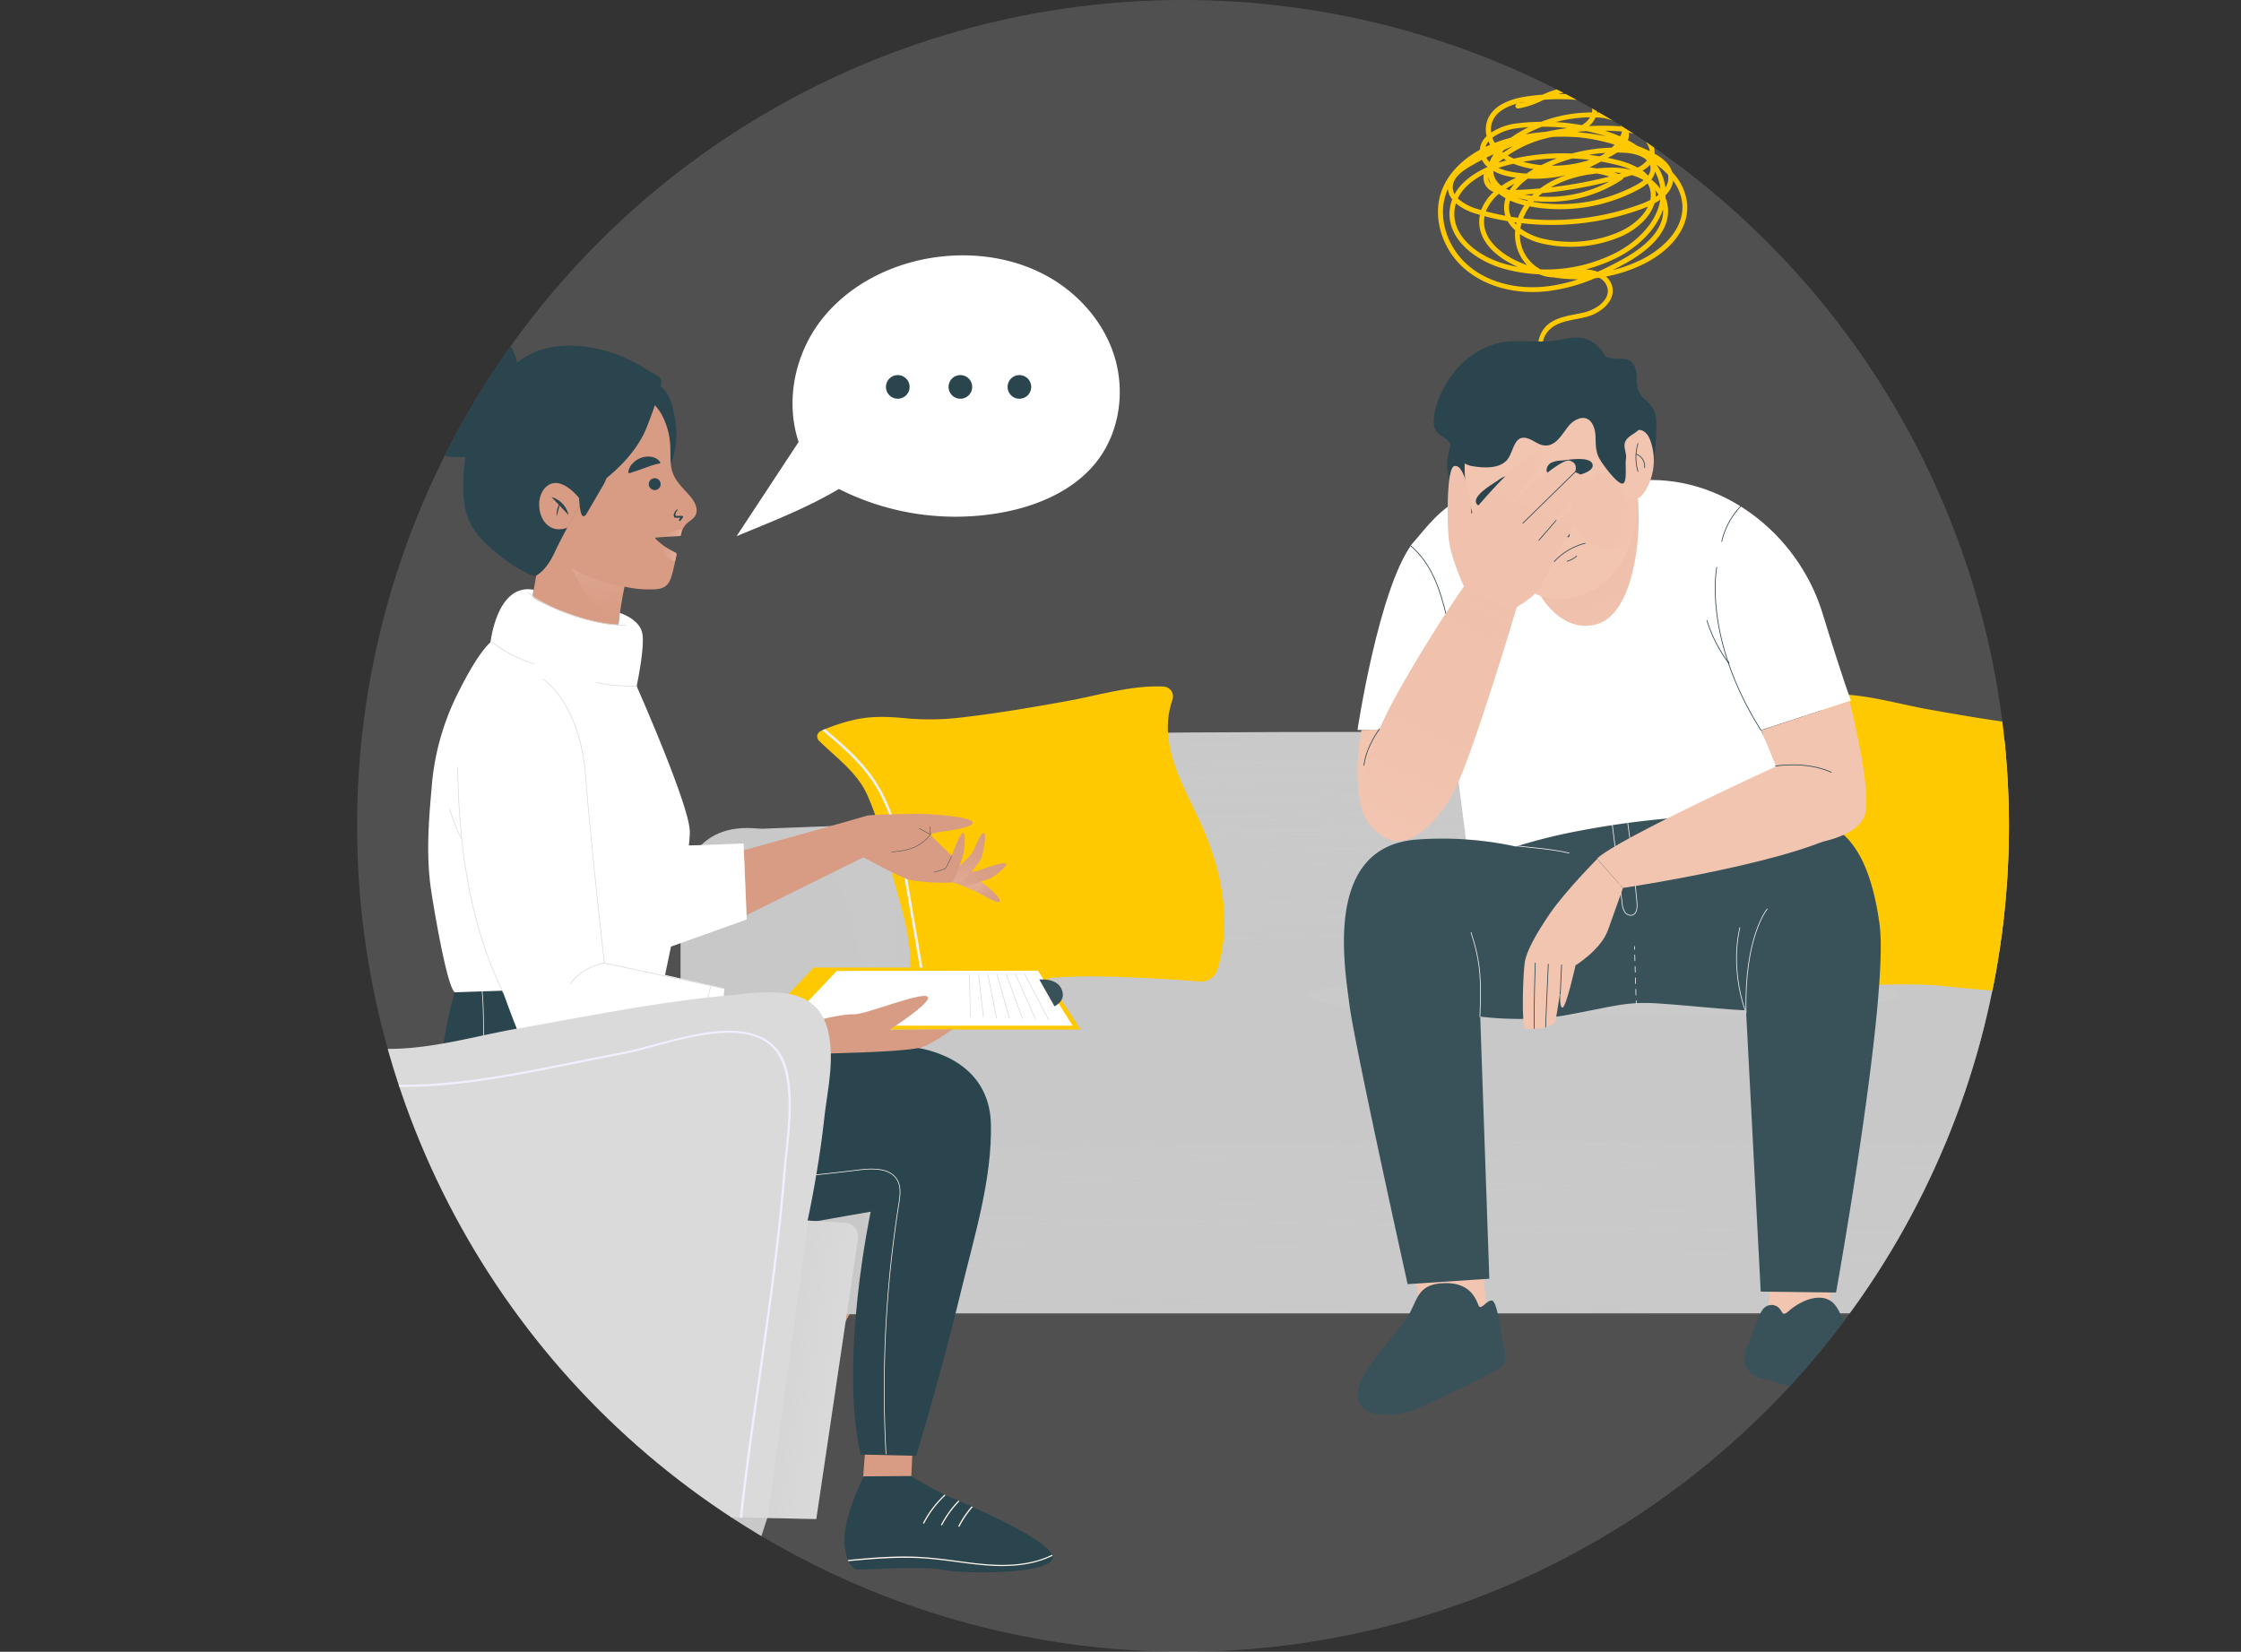 <svg id="Layer_1" data-name="Layer 1" xmlns="http://www.w3.org/2000/svg" xmlns:xlink="http://www.w3.org/1999/xlink" viewBox="0 0 831.06 612.58"><rect x="0" y="0" width="831.06" height="612.58" fill="#333333" stroke="none"/><defs><style>.cls-1,.cls-17,.cls-19,.cls-20,.cls-28,.cls-33,.cls-37{fill:none;}.cls-2{fill:#bfbfbf;opacity:0.21;}.cls-10,.cls-11,.cls-2,.cls-21,.cls-22,.cls-23,.cls-24,.cls-25,.cls-26,.cls-29,.cls-30,.cls-31,.cls-32,.cls-34,.cls-35,.cls-36,.cls-8,.cls-9{isolation:isolate;}.cls-3{clip-path:url(#clip-path);}.cls-4{fill:#fec901;}.cls-5{fill:#8f8f8f;}.cls-6{fill:#d89c84;}.cls-11,.cls-7{fill:#c8c8c8;}.cls-10,.cls-8{opacity:0.53;}.cls-8{fill:url(#linear-gradient);}.cls-9{opacity:0.65;fill:url(#linear-gradient-2);}.cls-10{fill:url(#linear-gradient-3);}.cls-11{opacity:0.34;}.cls-12{fill:#f0f0f0;}.cls-13{fill:url(#linear-gradient-4);}.cls-14{fill:#f2c5b1;}.cls-15{fill:#39525a;}.cls-16,.cls-34{fill:#fff;}.cls-17,.cls-33{stroke:#2a454e;}.cls-17,.cls-19,.cls-20,.cls-33,.cls-37{stroke-linecap:round;stroke-linejoin:round;}.cls-17,.cls-19,.cls-20{stroke-width:0.27px;}.cls-18{fill:#2a454e;}.cls-19,.cls-20{stroke:#f0f0f0;}.cls-20{stroke-dasharray:2.12 2.12;}.cls-21,.cls-22,.cls-23,.cls-24,.cls-25,.cls-29,.cls-35,.cls-36{opacity:0.46;}.cls-21{fill:url(#linear-gradient-5);}.cls-22{fill:url(#linear-gradient-6);}.cls-23{fill:url(#linear-gradient-7);}.cls-24{fill:url(#linear-gradient-8);}.cls-25{fill:url(#linear-gradient-9);}.cls-26{opacity:0.6;fill:url(#linear-gradient-10);}.cls-27{fill:#fff6ed;}.cls-28{stroke:#fff6ed;stroke-miterlimit:10;}.cls-28,.cls-37{stroke-width:0.25px;}.cls-29{fill:url(#linear-gradient-11);}.cls-30{opacity:0.37;fill:url(#linear-gradient-12);}.cls-31{opacity:0.23;fill:url(#linear-gradient-13);}.cls-32,.cls-34{opacity:0.35;}.cls-32{fill:url(#linear-gradient-14);}.cls-33{stroke-width:0.15px;}.cls-35{fill:url(#linear-gradient-15);}.cls-36{fill:url(#linear-gradient-16);}.cls-37{stroke:#dadada;}.cls-38{fill:#dadada;}.cls-39{fill:#efefff;}.cls-40{fill:url(#linear-gradient-17);}</style><clipPath id="clip-path" transform="translate(132.42 0)"><circle class="cls-1" cx="306.29" cy="306.29" r="306.29"/></clipPath><linearGradient id="linear-gradient" x1="138.64" y1="273.27" x2="208.22" y2="273.27" gradientTransform="matrix(1, 0, 0, -1, 132.42, 614)" gradientUnits="userSpaceOnUse"><stop offset="0" stop-color="#dadada" stop-opacity="0"/><stop offset="1" stop-color="#c8c8c8" stop-opacity="0.5"/></linearGradient><linearGradient id="linear-gradient-2" x1="418.19" y1="376.48" x2="420.15" y2="259.69" gradientTransform="matrix(1, 0, 0, -1, 0, 614)" xlink:href="#linear-gradient"/><linearGradient id="linear-gradient-3" x1="414.25" y1="220.94" x2="412.28" y2="102.72" gradientTransform="matrix(1, 0, 0, -1, 0, 614)" xlink:href="#linear-gradient"/><linearGradient id="linear-gradient-4" x1="461.66" y1="281.31" x2="462.32" y2="226.85" xlink:href="#linear-gradient"/><linearGradient id="linear-gradient-5" x1="467.72" y1="377.46" x2="453.58" y2="420.89" gradientTransform="matrix(1, 0, 0, -1, 0, 614)" gradientUnits="userSpaceOnUse"><stop offset="0" stop-color="#d89c84" stop-opacity="0"/><stop offset="1" stop-color="#f2c5b1"/></linearGradient><linearGradient id="linear-gradient-6" x1="4764.31" y1="415.85" x2="4771.47" y2="425.28" gradientTransform="translate(5198.36 614) rotate(180)" xlink:href="#linear-gradient-5"/><linearGradient id="linear-gradient-7" x1="188.74" y1="920.76" x2="195.9" y2="930.18" gradientTransform="matrix(0.98, -0.22, -0.22, -0.98, 457.18, 1132.84)" xlink:href="#linear-gradient-5"/><linearGradient id="linear-gradient-8" x1="479.99" y1="420.71" x2="431.06" y2="433.47" gradientTransform="matrix(1, 0, 0, -1, 0, 614)" gradientUnits="userSpaceOnUse"><stop offset="0" stop-color="#d89c84" stop-opacity="0"/><stop offset="1" stop-color="#f2c5b1" stop-opacity="0.5"/></linearGradient><linearGradient id="linear-gradient-9" x1="421.44" y1="392.8" x2="432.44" y2="428.06" xlink:href="#linear-gradient-8"/><linearGradient id="linear-gradient-10" x1="373.14" y1="308.65" x2="447.36" y2="468.46" gradientTransform="matrix(1, 0, 0, -1, 0, 614)" gradientUnits="userSpaceOnUse"><stop offset="0" stop-color="#d89c84" stop-opacity="0"/><stop offset="1" stop-color="#f2c5b1" stop-opacity="0.6"/></linearGradient><linearGradient id="linear-gradient-11" x1="88.25" y1="381.94" x2="88.41" y2="410.58" xlink:href="#linear-gradient-5"/><linearGradient id="linear-gradient-12" x1="237.85" y1="278.32" x2="229.72" y2="284.34" gradientTransform="matrix(1, 0, 0, -1, 0, 614)" gradientUnits="userSpaceOnUse"><stop offset="0.01" stop-color="#d89c84" stop-opacity="0"/><stop offset="1" stop-color="#f2c5b1"/></linearGradient><linearGradient id="linear-gradient-13" x1="242.15" y1="296.07" x2="223.15" y2="286.61" xlink:href="#linear-gradient-12"/><linearGradient id="linear-gradient-14" x1="233.42" y1="308.93" x2="222.79" y2="286.56" xlink:href="#linear-gradient-12"/><linearGradient id="linear-gradient-15" x1="110.4" y1="410.11" x2="118.44" y2="410.11" xlink:href="#linear-gradient-5"/><linearGradient id="linear-gradient-16" x1="110.54" y1="416.08" x2="120.61" y2="416.08" xlink:href="#linear-gradient-5"/><linearGradient id="linear-gradient-17" x1="191.96" y1="102.41" x2="147.61" y2="108.29" gradientTransform="matrix(1, 0, 0, -1, 0, 614)" xlink:href="#linear-gradient"/></defs><g id="Layer_1-2" data-name="Layer 1"><circle class="cls-2" cx="438.71" cy="306.29" r="306.29"/><g class="cls-3"><path class="cls-4" d="M448.45,138.82a10.72,10.72,0,0,1-8.23-3.71,10.85,10.85,0,0,1,.71-14.13c2.9-2.88,6.95-3.67,10.86-4.43,1.2-.24,2.39-.47,3.54-.76,4.09-1,9.4-4.52,8.37-9a5.87,5.87,0,0,0-3.12-3.79l-1.51.2A64.88,64.88,0,0,1,441.26,108c-11.47,1.28-22.38-1.59-30-7.87C402.58,93,398.73,81.09,402,71.34c2.16-6.35,7.2-11.83,14.36-15.79a7.38,7.38,0,0,1,1.52-3.95,10,10,0,0,1,1-1.14,10.29,10.29,0,0,1,.17-5.53c2-6.12,9.16-8.38,14.83-9.19,1.91-.28,3.85-.49,5.76-.63a35.42,35.42,0,0,1,6.58-2.31,13.33,13.33,0,0,1,11,2.64l.34.31c7.16,1,11.57,3.69,13.12,7.86a8.87,8.87,0,0,1,.55,3.61,15.64,15.64,0,0,1,5.46,1.93c2.54,1.55,4.69,4.62,4.47,7.83,3.61,2,5.77,4.27,6.56,6.87a19.6,19.6,0,0,1,5.54,12C493.93,86,485.26,94,476.92,98a54.3,54.3,0,0,1-13.78,4.57,7,7,0,0,1,2.34,3.77c1.18,5.18-4,9.76-9.71,11.21-1.18.3-2.41.54-3.64.78-3.81.74-7.41,1.45-9.92,3.94a8.65,8.65,0,0,0,11,13.29.92.92,0,0,1,1.23,1.37.76.76,0,0,1-.23.15A10.26,10.26,0,0,1,448.45,138.82ZM404.51,70.09a16.67,16.67,0,0,0-.72,1.84c-3.07,9,.49,20.08,8.66,26.84,7.21,6,17.63,8.68,28.59,7.45a57.45,57.45,0,0,0,11.79-2.64,55.6,55.6,0,0,1-9.29-.73,14.77,14.77,0,0,1-2.19-.22,12,12,0,0,1-2.61-.78l-.48-.13A57.58,57.58,0,0,1,425,99.59c-10.19-2.89-20.75-10.86-19.83-21.52a15,15,0,0,1,.95-4.13A7.16,7.16,0,0,1,404.51,70.09ZM455.65,99.9a14.79,14.79,0,0,1,4.4.89c3.1-1.36,6.32-3,9.72-4.89,6.94-3.88,15-10.18,14.55-18.29-2.53,7.62-9.5,14.1-16.84,17.84A58.2,58.2,0,0,1,455.65,99.9Zm29.57-26.56a14.19,14.19,0,0,1,.88,3.52c1,9.38-7.85,16.4-15.43,20.65-1.72.95-3.38,1.83-5,2.65a52.57,52.57,0,0,0,10.44-3.79c7.8-3.81,15.93-11.18,15.37-20.44a16.62,16.62,0,0,0-3.42-8.88,9.18,9.18,0,0,1-2.78,5.29C485.27,72.68,485.24,73,485.22,73.34ZM438.93,99.91a57.16,57.16,0,0,0,27.72-6.1c7.92-4,15.42-11.38,16.64-19.77a22.54,22.54,0,0,1-2.17,1.37c-1.54,5.17-6.62,9.76-12.22,12.21a47.34,47.34,0,0,1-29.19,2.76,25.17,25.17,0,0,1-8.49-3.57v.36A14.49,14.49,0,0,0,438.93,99.91ZM407.49,75.44a12.62,12.62,0,0,0-.53,2.79c-.85,9.62,9,16.9,18.5,19.59a51.21,51.21,0,0,0,5,1.17l-.62-.28c-4.07-1.84-13.54-7.11-13.7-16.23a11.9,11.9,0,0,1,.27-2.79L415,79.28A21.25,21.25,0,0,1,407.49,75.44Zm10.63,4.74a11.55,11.55,0,0,0-.2,2.27c.16,8.3,9.66,13.26,12.66,14.55q1.62.73,3.3,1.35a16.53,16.53,0,0,1-4.47-11.22,12.38,12.38,0,0,1,.08-1.72A13.23,13.23,0,0,1,426.67,82,84.47,84.47,0,0,1,418.12,80.18Zm13.29,4.52a22.7,22.7,0,0,0,8.71,3.89,45.55,45.55,0,0,0,28.05-2.65c4.51-2,8.67-5.42,10.54-9.34-.51.22-1,.41-1.38.56a97.24,97.24,0,0,1-45.49,5.61A16.25,16.25,0,0,0,431.41,84.7Zm-2.29-2.28c.22.28.45.55.69.82a2.86,2.86,0,0,1,.17-.7Zm3.3-1.42a95.53,95.53,0,0,0,44.25-5.54,28,28,0,0,0,2.91-1.3,8.72,8.72,0,0,0-1-6.16,18.65,18.65,0,0,1-3.37,2.28,61.68,61.68,0,0,1-40.36,6.27A20.89,20.89,0,0,0,432.42,81Zm-4.52-.61c.87.14,1.74.27,2.62.38a22.44,22.44,0,0,1,2.34-4.64,29.75,29.75,0,0,1-5.28-1.76,9,9,0,0,0-.34,3.65,8.49,8.49,0,0,0,.67,2.36Zm-9.28-2q3.57.94,7.19,1.61a12,12,0,0,1-.37-1.78,10.71,10.71,0,0,1,.49-4.7,17.61,17.61,0,0,1-2.46-1.65,16.3,16.3,0,0,0-4.85,6.54Zm-10.42-4.8a18.5,18.5,0,0,0,7.27,3.91l1.38.4a17.59,17.59,0,0,1,4.64-6.71,5.72,5.72,0,0,1-3.72-4.43,5.06,5.06,0,0,1,.11-2.19c-3.83,2-7.71,4.91-9.67,9Zm27.91,1.28a59.82,59.82,0,0,0,38.21-6.24,17.65,17.65,0,0,0,2.77-1.82,17.22,17.22,0,0,0-2.59-1.26c-.58-.22-1.17-.42-1.78-.6l-.9.29-2.22.66a.88.88,0,0,1-.4.67,49.82,49.82,0,0,1-32.8,8Zm-5.63-1.37a30.15,30.15,0,0,0,3.31.92H434l.18-.23c-1.23-.19-2.47-.44-3.68-.73Zm7.57-.65a48.1,48.1,0,0,0,26.39-5.55,163.82,163.82,0,0,1-25,4.34c-.46.41-.93.81-1.39,1.23Zm43.37-2.35a10,10,0,0,1,.16,2.5c.35-.24.71-.5,1.06-.76a13,13,0,0,0-1.22-1.72Zm-48.58,1.64c.94.18,1.88.33,2.83.46q.33-.36.69-.69c-1.16.09-2.34.18-3.51.25ZM417.16,59.29q-2.34,1.2-4.56,2.52c-4.2,2.49-6.2,4.87-6.28,7.48A5.21,5.21,0,0,0,407,72c2.69-4.89,7.76-8.08,12.21-10.06h0A8.27,8.27,0,0,1,417.16,59.29Zm10,11.21h.25a17.31,17.31,0,0,1,1.84-2.35A28.51,28.51,0,0,0,426.08,70l1.1.5Zm7-4.25a22.16,22.16,0,0,0-4.49,4.21c3-.11,6-.31,9.05-.58l.34-.25a34.12,34.12,0,0,1,9.52-4.76,51.51,51.51,0,0,1-14.37,1.38Zm45.75.3a17.72,17.72,0,0,1,3.42,3.5,5.07,5.07,0,0,0-.1-.77,17,17,0,0,0-1.91-5.64A7,7,0,0,1,480,66.55Zm2-5.4A19,19,0,0,1,485.1,69a3.65,3.65,0,0,0,.08.55,6.18,6.18,0,0,0,1.06-4.13c0-.22-.06-.44-.11-.66A32.52,32.52,0,0,0,482,61.15Zm-22.19,3.19-1.43.19a43,43,0,0,0-15.62,4.94,162.35,162.35,0,0,0,21.74-4,38.79,38.79,0,0,0-4.64-1.13Zm-38.34-.94a6.82,6.82,0,0,0,.34,2,7.5,7.5,0,0,0,2.67,3.51,32,32,0,0,1,5.47-3c-.85-.12-1.7-.26-2.54-.42A20.91,20.91,0,0,1,421.38,63.4Zm-1.8,2.39a2.81,2.81,0,0,0,0,.71,3.42,3.42,0,0,0,.9,1.82A9.55,9.55,0,0,1,419.58,65.79Zm57.13-2.51a14.34,14.34,0,0,1,2.06,1.84,4.46,4.46,0,0,0,.9-2.77,3.86,3.86,0,0,0-.21-1.22,10.79,10.79,0,0,1-2.79,2.15ZM466.18,64c.54.16,1.06.34,1.6.52l1.12-.32A23.66,23.66,0,0,0,466.18,64Zm-42.92-1.72a21.12,21.12,0,0,0,4.4,1.35,46.82,46.82,0,0,0,6,.74c.91-.63,1.74-1.14,2.41-1.52l.24-.14c-.87-.14-1.73-.3-2.59-.5a31.39,31.39,0,0,1-4.9-1.48c-.69.15-1.38.32-2.07.49s-2.07.57-3.49,1.07ZM453,63.58l-.51.17.7-.16Zm12.15-1.43a29.27,29.27,0,0,1,7.39.85A31.17,31.17,0,0,0,467,61.12c-1.89-.47-3.8-.88-5.72-1.21A48.14,48.14,0,0,1,457,62.05q1.42.16,2.85.42a47.49,47.49,0,0,1,5.33-.31Zm-1.33-3.62c1.21.25,2.4.52,3.6.82a30.59,30.59,0,0,1,7.43,2.79,9.47,9.47,0,0,0,3.46-2.62l-.42-.43c-1.94-1.58-5.1-2.25-7.26-2.39-1.12-.08-2.25-.12-3.38-.13-.59.4-1.2.78-1.82,1.12s-1.07.59-1.61.85ZM443,61.45a44.06,44.06,0,0,0,14.09-2.15c-2.13-.26-4.28-.44-6.42-.54a60.64,60.64,0,0,0-7.67,2.7ZM432.42,60c.55.16,1.12.3,1.71.43a41.67,41.67,0,0,0,5,.81,59.74,59.74,0,0,1,5.8-2.52A83.28,83.28,0,0,0,432.42,60Zm-7.3-1.17a24.22,24.22,0,0,0-1.89,1.53c1.18-.39,2.2-.68,3-.88a11.79,11.79,0,0,1-1.12-.65Zm-6.32-.37A6.13,6.13,0,0,0,420,60.1a12.38,12.38,0,0,1,1.51-2.91c-.9.41-1.81.81-2.69,1.27Zm7.92-.79A21,21,0,0,0,429,58.82a83.52,83.52,0,0,1,21.51-1.89,62.38,62.38,0,0,1,14.76-2.17c.37-.36.73-.73,1.07-1.12A69.21,69.21,0,0,0,453.76,51a76.08,76.08,0,0,0-10.46-.21A43,43,0,0,0,426.72,57.67Zm30.09-.25c1.31.15,2.61.33,3.92.55l1-.46c.39-.26.79-.53,1.17-.81-2,.14-4.06.38-6.1.72Zm-33.31.22-.2.28.27-.22Zm-5.23-1h0l3-1.39h0c-1,.43-2,.9-3,1.39Zm6.41-.41.41.33c1.15-.82,2.34-1.59,3.58-2.31-1,.37-2,.76-3,1.16a8.09,8.09,0,0,0-1,.82ZM474.58,54q2.43.95,4.81,2.06a7.49,7.49,0,0,0-3.6-5.32,12.86,12.86,0,0,0-4.12-1.56v.61a6.17,6.17,0,0,1-.4,2.21A26.65,26.65,0,0,1,474.58,54Zm-5.16.82h.31l-.24-.09Zm-49.84-2.36-.19.24a5.83,5.83,0,0,0-.93,1.78c.56-.27,1.14-.54,1.71-.79A11.56,11.56,0,0,1,419.58,52.46ZM421,51.05A10.41,10.41,0,0,0,421.9,53c1.53-.6,3.15-1.15,4.82-1.63l1.16-.34a51.51,51.51,0,0,1,6.57-3.88c-1.42.1-2.85.24-4.25.41A19.62,19.62,0,0,0,421,51.05Zm32.89-1.9a75.09,75.09,0,0,1,9.43,1.45c-.82-.28-1.54-.5-2.1-.66q-2.62-.75-5.31-1.31c-.86,0-1.72.11-2.59.19l-.56.2Zm8.83-.68a51.2,51.2,0,0,1,5.69,2.11,11.56,11.56,0,0,0,.7-1.8c-.7-.07-1.39-.12-2-.15-1.49-.09-2.93-.14-4.39-.16ZM439.41,47a49.26,49.26,0,0,0-6.07,2.83,69.89,69.89,0,0,1,7.52-.94q3.93-.86,7.92-1.38A81.6,81.6,0,0,0,439.41,47ZM430,38.47c-4,1.13-7.89,3.21-9.14,7.07a8.08,8.08,0,0,0-.29,3.62A22.34,22.34,0,0,1,430,45.77a76.65,76.65,0,0,1,9.09-.6,52.6,52.6,0,0,1,18.86-3.46,3.93,3.93,0,0,0,.06-.48,4.94,4.94,0,0,0-1.25-3.71A80.76,80.76,0,0,0,440.14,37l-.57.25a32.55,32.55,0,0,1-9,3,.92.92,0,0,1-1-.8.91.91,0,0,1,.43-.9Zm31.59,8.16c1.87,0,3.75,0,5.62.16l1.59.12c-1.84-2.18-5.69-3.19-8.54-3.33h-1a9.09,9.09,0,0,1-2.41,3.21C458.42,46.66,460,46.63,461.58,46.63Zm-17-1.37a81.3,81.3,0,0,1,9.58,1.15,8.79,8.79,0,0,0,3.07-2.9A50.91,50.91,0,0,0,444.58,45.26Zm15.2-3.55h.58a15.53,15.53,0,0,1,8.82,3,3.53,3.53,0,0,0-.15-.46c-1.17-3.15-4.47-5.28-9.83-6.37a6.8,6.8,0,0,1,.63,3.47l-.06.36Zm-26.72-4c-.82.14-1.66.32-2.5.54a18.8,18.8,0,0,0,2.48-.51Zm12.69-2.85c2.59,0,5.18.12,7.75.36a11.86,11.86,0,0,0-6.84-.65c-.39.08-.79.18-1.18.29Z" transform="translate(132.42 0)"/><path class="cls-5" d="M642.58,483.11,659.42,504a5.56,5.56,0,0,0,7.83.82,5.74,5.74,0,0,0,1.32-1.54l12.36-21.51Z" transform="translate(132.42 0)"/><path class="cls-6" d="M147.5,483.11,164.38,504a5.56,5.56,0,0,0,9.14-.72l12.36-21.51Z" transform="translate(132.42 0)"/><polygon class="cls-7" points="271.06 307.76 337 305.3 340.64 361.88 317.81 376.16 271.06 307.76"/><polygon class="cls-8" points="271.06 307.76 337 305.3 340.64 361.88 317.81 376.16 271.06 307.76"/><path class="cls-7" d="M209,363.53s-13.12-84.64,2-89.23,393.66-3.28,412.7,1.31,8.53,89.23,8.53,89.23S208.36,362.87,209,363.53Z" transform="translate(132.42 0)"/><path class="cls-9" d="M209,363.53s-13.12-84.64,2-89.23,393.66-3.28,412.7,1.31,8.53,89.23,8.53,89.23S208.36,362.87,209,363.53Z" transform="translate(132.42 0)"/><path class="cls-7" d="M188.21,422.74H633.47a5.13,5.13,0,0,1,5.13,5.13h0V487H187.85V423.1a.36.36,0,0,1,.35-.36Z" transform="translate(132.42 0)"/><path class="cls-10" d="M187.85,423.07H633.47a5.13,5.13,0,0,1,5.11,5.13v59.17H187.85v-64.3Z" transform="translate(132.42 0)"/><path class="cls-7" d="M639.58,414.33a9.19,9.19,0,0,1-9.22,8.61l-442.18,1.41a8,8,0,0,1-8-7.81c-.11-12.12-.28-34.36.08-37.93.51-4.91,28-16.73,28-16.73-.74-.73,423.85,2.95,423.85,2.95s6.57,6.05,8.17,13.78a13.72,13.72,0,0,1,.34,2.47C640.91,387,640.11,403.92,639.58,414.33Z" transform="translate(132.42 0)"/><path class="cls-11" d="M639.58,414.33a9.19,9.19,0,0,1-9.22,8.61l-442.18,1.41a8,8,0,0,1-8-7.81c-.11-12.12-.28-34.36.08-37.93h460a13.72,13.72,0,0,1,.34,2.47C640.91,387,640.11,403.92,639.58,414.33Z" transform="translate(132.42 0)"/><path class="cls-7" d="M632.07,362.86s-.85-47.23,32.11-54.61,34.46,22.64,34.46,22.64v139.5a17,17,0,0,1-17,17h-51.9Z" transform="translate(132.42 0)"/><path class="cls-7" d="M186.52,362.86s.84-47.23-32.13-54.61-34.45,22.64-34.45,22.64v139.5a17,17,0,0,0,17,17h51.92Z" transform="translate(132.42 0)"/><path class="cls-4" d="M319,359.72a6.21,6.21,0,0,1-6.38,4.28c-11.25-.86-41.05-2.87-55.26-1.29-12.92,1.45-35.08,3.05-46.12,3.82H211a4.14,4.14,0,0,1-1-.06,5.65,5.65,0,0,1-4.89-5.94c.8-12.77-3.86-25.47-7-37.79-2.43-9.39-4.88-18.83-8.83-27.74-3.82-8.61-11.43-13.83-18-20.31a2.2,2.2,0,0,1,0-3.11,2,2,0,0,1,.67-.47,4,4,0,0,1,.6-.25c.33-.16.66-.29,1-.45a66.17,66.17,0,0,1,11.45-3.6c6.34-1.37,12.92-1,19.29-.35a100.21,100.21,0,0,0,21.13-.54c12.66-1.48,25.21-3.64,37.74-5.9,11.6-2.08,24.09-6,35.94-5.39a3.64,3.64,0,0,1,3.47,3.78,3.87,3.87,0,0,1-.17,1c-6,17.46,5,33,11.62,48.55C320.81,323.94,324.51,342.6,319,359.72Z" transform="translate(132.42 0)"/><path class="cls-12" d="M211,366.52a4.14,4.14,0,0,1-1-.06l-6.58-38.41c-2.14-12.45-4.57-26.56-12-37.85-5-7.6-12-13.61-18.92-19.35.32-.16.66-.29,1-.45,6.85,5.71,13.76,11.68,18.73,19.28,7.55,11.46,10,25.67,12.15,38.21Z" transform="translate(132.42 0)"/><path class="cls-4" d="M526.3,362.67a6.22,6.22,0,0,0,6.38,4.28c11.25-.87,41-2.88,55.25-1.29,12.92,1.44,35.09,3,46.14,3.81h.19a4.2,4.2,0,0,0,1-.06,5.65,5.65,0,0,0,4.88-5.93c-.79-12.78,3.87-25.48,7-37.8,2.43-9.38,4.89-18.83,8.84-27.73,3.81-8.62,11.43-13.84,18-20.32a2.21,2.21,0,0,0,0-3.11,2,2,0,0,0-.66-.47,5.09,5.09,0,0,0-.6-.25c-.33-.16-.66-.29-1-.45a66.61,66.61,0,0,0-11.44-3.6c-6.34-1.37-12.92-1-19.3-.35a100.1,100.1,0,0,1-21.12-.54c-12.66-1.48-25.21-3.64-37.74-5.89-11.6-2.09-24.09-6-35.94-5.4a3.64,3.64,0,0,0-3.48,3.78,3.88,3.88,0,0,0,.18,1c6,17.46-5,33-11.62,48.55C524.46,326.9,520.76,345.55,526.3,362.67Z" transform="translate(132.42 0)"/><path class="cls-12" d="M634.26,369.47a4.2,4.2,0,0,0,1-.06L641.83,331c2.14-12.45,4.57-26.56,12-37.85,5-7.6,12-13.61,18.93-19.35l-1-.45C664.91,279.06,658,285,653,292.63c-7.55,11.47-10,25.67-12.14,38.22Z" transform="translate(132.42 0)"/><ellipse class="cls-13" cx="594.53" cy="369.27" rx="109.9" ry="7.87"/><polygon class="cls-14" points="549.7 470.38 551.6 486.04 526.98 488.81 524.96 473.41 549.7 470.38"/><path class="cls-15" d="M389.26,488.81c3.9-5.8,3.48-11.91,12.12-12.83,11.94-1.28,13.76,6.65,14.59,8.33s3-2.19,4.88-2,3.2,10.77,3.87,14.31,2,7.74.17,9.76S399.1,520,392.08,522.85c-6.12,2.49-22.9,4.34-20.87-7.4C372.58,507.72,385.38,494.57,389.26,488.81Z" transform="translate(132.42 0)"/><polygon class="cls-14" points="656.87 473.71 655.36 488.85 678.08 488.35 678.84 474.21 656.87 473.71"/><path class="cls-15" d="M537.18,482.31c3-1.19,6.54-1.63,9.22.12,2.34,1.54,3.42,4.36,4.63,6.9A40.85,40.85,0,0,0,560,501.54c2.6,2.45,5.54,4.57,7.87,7.3s4,6.3,3.4,9.84c-.71,4.37-4.84,7.63-9.21,8.38s-8.85-.6-12.79-2.62-7.51-4.7-11.36-6.91a52.87,52.87,0,0,0-13.62-5.47c-3.48-.86-7.55-1.74-9.12-5-1.33-2.72-.25-6,.85-8.78q1.83-4.77,3.68-9.53c.63-1.62,1.34-3.36,2.84-4.26a4.07,4.07,0,0,1,4,0c2.29,1.33,1.55,4.17,4.26,1.83A22.7,22.7,0,0,1,537.18,482.31Z" transform="translate(132.42 0)"/><path class="cls-16" d="M554,259.87s-2.52-6.31-10.59-32.57c-9.06-29.44-37.69-52.14-69.35-49-64.13-6.47-72,11.37-82.89,23.48C378.78,218.7,371,270.71,371,270.71l34.9-.21C409.11,294,412.43,321,412.43,321s6.41-.34,46.12-11.11,77.77-6.39,77.77-6.39-7.9-15.42-15.74-32.73Z" transform="translate(132.42 0)"/><path class="cls-17" d="M504.24,210.39s-5.4,25.89,16.36,60.41" transform="translate(132.42 0)"/><path class="cls-17" d="M506.08,200.81a28.1,28.1,0,0,1,7.18-13.22" transform="translate(132.42 0)"/><path class="cls-17" d="M500.58,230.12a53.61,53.61,0,0,0,8.22,16l-.21-.69" transform="translate(132.42 0)"/><path class="cls-17" d="M390.9,202.53c7.61,6.78,10.59,15.43,13.38,27" transform="translate(132.42 0)"/><path class="cls-18" d="M468.74,179.74a1.79,1.79,0,0,0,1.1.88,1.24,1.24,0,0,0,1.23-.87,3.42,3.42,0,0,0,.09-1.62q-.59-6.12-1.19-12.25c-.09-.9-.3-2-1.15-2.3s-1.9.53-2.41,1.41C463.62,169.81,465.85,175.57,468.74,179.74Z" transform="translate(132.42 0)"/><path class="cls-14" d="M372.47,270.73s-5.55,27.51,5,37.11,22-1.35,29.4-14.56l3.41-23.82Z" transform="translate(132.42 0)"/><path class="cls-15" d="M564.58,342.59c-3.7-26.59-13.12-37.7-26.93-38.71h-.88l-.47-.31s-33.65-4.72-82.14,4.37a209.59,209.59,0,0,0-24.42,6,129,129,0,0,0-37.09-2.56C358.8,314.23,366,357.08,368,372.56s21.59,103.67,21.59,103.67l30.3-2L416.51,377s16.5,2.35,32.65-.67,20.2-4.38,28.62-4.38c7.06,0,27.87,2.37,37.15,2.73l.21,1L520.53,479l27.94.34S568.29,369.19,564.58,342.59Z" transform="translate(132.42 0)"/><path class="cls-19" d="M465.42,305.31q1.86,14.74,3.71,29.5a7.81,7.81,0,0,0,.89,3.24,2.71,2.71,0,0,0,2.86,1.35c1.73-.5,1.92-2.84,1.76-4.63q-1.35-15-3.48-30" transform="translate(132.42 0)"/><path class="cls-19" d="M474.36,372.22v-1.08" transform="translate(132.42 0)"/><path class="cls-20" d="M474.26,369q-.24-8-.47-15.89" transform="translate(132.42 0)"/><path class="cls-19" d="M473.76,352.08V351" transform="translate(132.42 0)"/><path class="cls-19" d="M522.93,337.12s-8.59,10.27-7.83,38.46" transform="translate(132.42 0)"/><path class="cls-19" d="M512.79,344c-2.25,9.83-1.31,21.07,1.94,30.62" transform="translate(132.42 0)"/><path class="cls-19" d="M429.58,313.66c6.9.83,13.31,1.16,19.93,2.72" transform="translate(132.42 0)"/><path class="cls-19" d="M413.11,345.8c3.69,11.39,3.79,17.83,3.29,31.21" transform="translate(132.42 0)"/><path class="cls-14" d="M520.74,270.81,538,313.06s18.68-1.77,21.22-11.11S553.48,260,553.48,260Z" transform="translate(132.42 0)"/><path class="cls-14" d="M529.24,282.84s-62.1,28.28-69.42,35.6l9.59,10.86s67.92-10.1,84.33-22.47Z" transform="translate(132.42 0)"/><path class="cls-14" d="M459.86,318.57s-11.86,12-17.42,20.11-8.71,14.14-9.38,18-1.39,24.4.25,24.83c1.48.37,10.48.25,11.15-3.12s1.85-11.61,1.85-11.61-.67,6.73.68,6.9S451.86,358,451.86,358s9.35-5.73,12-13,5.56-15.66,5.56-15.66Z" transform="translate(132.42 0)"/><path class="cls-17" d="M436.92,357.15s-.63,19.15-.34,24.28" transform="translate(132.42 0)"/><path class="cls-17" d="M440.76,380.93s.71-18.18,1-23.36" transform="translate(132.42 0)"/><line class="cls-17" x1="578.61" y1="368.6" x2="579.11" y2="357.83"/><path class="cls-17" d="M526,284.11s11.11-2,20.7,2.27" transform="translate(132.42 0)"/><path class="cls-14" d="M438.32,220.06s8.08,15.15,21.36,11.45,16.67-30.63,15.33-46.45Z" transform="translate(132.42 0)"/><path class="cls-21" d="M438.32,220.06s8.08,15.15,21.36,11.45,16.67-30.63,15.33-46.45Z" transform="translate(132.42 0)"/><path class="cls-18" d="M405.15,177.57c.68,1.86,1.71,3.59,2.26,5.5.51,1.75.59,3.61,1.18,5.33,1.44,4.18,5.51,6.78,9.3,9,1.15.69,2.49,1.41,3.78,1,1.61-.48,2.27-2.35,2.62-4a47.64,47.64,0,0,0,0-19.61,24.11,24.11,0,0,0-3.11-8.19,12.36,12.36,0,0,0-6.77-5.33c-3.22-.92-7.47-.13-8.65,3.31C404.27,168.92,403.58,173.24,405.15,177.57Z" transform="translate(132.42 0)"/><path class="cls-18" d="M466.66,133.05c1.88,0,3.93-.24,5.49.81s2.23,3.35,2.36,5.38,0,4.15.88,6c1.12,2.37,3.65,3.76,5.06,6,1.56,2.48,1.47,5.61,1.34,8.54-.28,6.35-.59,12.82-2.77,18.8-1.06,2.89-3.07,6-6.14,6.17-2.89.17-5.2-2.33-6.73-4.78a47.48,47.48,0,0,1-6.31-19,137.65,137.65,0,0,1-.69-20.1c0-2.13-.29-6.4,1.46-8C462.16,131.48,464.83,133.07,466.66,133.05Z" transform="translate(132.42 0)"/><path class="cls-14" d="M472.35,200.72h0c-.44,1.35-.93,2.65-1.49,3.94a29.12,29.12,0,0,1-15.54,15.56,23.38,23.38,0,0,1-16.47.77,26,26,0,0,1-5.82-2.86c-7-4.59-12.2-12.38-15.88-19.66-.39-.79-.79-1.6-1.15-2.41-4.19-9.18-6.4-19.54-4.68-29.55a22.91,22.91,0,0,1,3.28-8.74c4.27-6.49,11.94-9.81,19.32-11.31,12-2.46,24.68-.64,32.08,10a50.13,50.13,0,0,1,8.38,23.06h0A51.41,51.41,0,0,1,472.35,200.72Z" transform="translate(132.42 0)"/><path class="cls-18" d="M423,178.23a9.44,9.44,0,0,1,3.21-1.73,3.16,3.16,0,0,1,3.31,1,3,3,0,0,1,.1,3,7.27,7.27,0,0,1-2,2.34c-1.73,1.41-10.63,7-12.46,4S421.39,179.37,423,178.23Z" transform="translate(132.42 0)"/><path class="cls-18" d="M446.58,170.8a9.31,9.31,0,0,0-3.57.74,3.18,3.18,0,0,0-1.89,2.91A3,3,0,0,0,443,176.8a7,7,0,0,0,3.07.49c2.24,0,12.68-1.42,12.13-4.91S448.52,170.66,446.58,170.8Z" transform="translate(132.42 0)"/><path class="cls-18" d="M424.23,189.85a2.37,2.37,0,1,0,2-2.68h0A2.36,2.36,0,0,0,424.23,189.85Z" transform="translate(132.42 0)"/><path class="cls-22" d="M431.28,191l-2.58,3.6S431.89,197.35,431.28,191Z" transform="translate(132.42 0)"/><path class="cls-18" d="M449.58,182.84a2.37,2.37,0,1,1-2.55-2.18h0A2.38,2.38,0,0,1,449.58,182.84Z" transform="translate(132.42 0)"/><path class="cls-23" d="M443,185.53l3.3,2.95S443.74,191.83,443,185.53Z" transform="translate(132.42 0)"/><path class="cls-18" d="M433.58,182.06a50.41,50.41,0,0,0,.59,6.6,29.79,29.79,0,0,0,1.7,6.35,16.21,16.21,0,0,0,1.47,2.91,9.54,9.54,0,0,0,2.06,2.46,5.73,5.73,0,0,0,2.78,1.39,4,4,0,0,0,3-.78.12.12,0,0,1,.17,0h0a.13.13,0,0,1,0,.18,4.21,4.21,0,0,1-3.21,1.1,5.84,5.84,0,0,1-3.16-1.41,9.85,9.85,0,0,1-2.22-2.59,17.15,17.15,0,0,1-1.5-3,33.89,33.89,0,0,1-1.93-13.2.12.12,0,0,1,.12-.13h0A.14.14,0,0,1,433.58,182.06Z" transform="translate(132.42 0)"/><path class="cls-18" d="M447.23,198.26l1.78.51c.38-.28.22-1.12,0-1.7a.12.12,0,1,1,.21-.11,3.11,3.11,0,0,1,.41,1,1.18,1.18,0,0,1-.3,1.21h0a.23.23,0,0,1-.25.08l-1.43-.41.21.58a.27.27,0,0,1-.19.33.28.28,0,0,1-.26-.07v-.08l-.38-1.07a.29.29,0,0,1,.06-.27Z" transform="translate(132.42 0)"/><path class="cls-17" d="M444.08,208.17l-.13.09a23.56,23.56,0,0,1,11.47-6.78" transform="translate(132.42 0)"/><path class="cls-17" d="M448.76,208.13a8.55,8.55,0,0,0,3.52-1.92" transform="translate(132.42 0)"/><path class="cls-24" d="M472.35,200.72h0a14,14,0,1,1,2-21.24h0A51.26,51.26,0,0,1,472.35,200.72Z" transform="translate(132.42 0)"/><path class="cls-25" d="M438.48,206.72a13.79,13.79,0,0,1-1.07,5.67,1.57,1.57,0,0,1-.2.46,13.72,13.72,0,0,1-4.19,5.3c-7-4.59-12.2-12.38-15.88-19.66-.39-.79-.79-1.6-1.15-2.41a13.73,13.73,0,0,1,8.15-2.93A14,14,0,0,1,438.48,206.72Z" transform="translate(132.42 0)"/><path class="cls-14" d="M470.67,162.53c1.22-1.76,3.13-3.43,5.23-3.05s3.21,2.42,3.86,4.35a21.79,21.79,0,0,1-2,18.16c-1.23,2-3.33,4-5.59,3.39-1.94-.5-2.91-2.64-3.47-4.57C466.89,174.63,466.89,168,470.67,162.53Z" transform="translate(132.42 0)"/><path class="cls-17" d="M475,164.49a18.34,18.34,0,0,0,0,10.33" transform="translate(132.42 0)"/><path class="cls-17" d="M474.36,168.42a4.76,4.76,0,0,1,3.1,5.06" transform="translate(132.42 0)"/><path class="cls-18" d="M476.43,152.73a13.48,13.48,0,0,0-3.92-5.5c-1.91-1.73-4.08-3.23-5.49-5.37s-2-5-3-7.48c-1.62-4.15-4.87-7.95-9.22-8.92-3.46-.77-7,.33-10.57.82-5.63.78-11.37,0-17,.38-8.22.57-15.55,5.17-20.56,11.57-3.78,4.84-7.16,11.52-7.39,17.74a6.67,6.67,0,0,0,.84,3.86c1,1.5,2.86,2.16,4.22,3.38,2,1.85,2.34,4.86,4.15,6.92a9.19,9.19,0,0,0,5.67,2.83c3.8.58,9.16.88,12.09-2.15s2.48-10.85,9-7.77c1.5.71,2.88,1.75,4.5,2.07,4.53.9,6.92-3.85,9.26-6.76a8.63,8.63,0,0,1,4.37-3.18c4.18-1.06,5.76,3.22,5.88,6.55.09,2.76,0,5.63,1.34,8.15,1,1.93,6.31,9.23,8.48,9.46s1.08-6.91,1.47-9.05-1-4.19-.36-6.17c.73-2.34,3.65-3.1,5.27-4.93A6.74,6.74,0,0,0,476.43,152.73Z" transform="translate(132.42 0)"/><path class="cls-14" d="M372.85,290.5s.75-11.86,13.62-34.59c13.45-23.73,24-38.37,24-38.37s-4.79-10.6-5.55-17.17-.9-26.87,2-27.52,4.54,6.32,5.3,9.6a56.45,56.45,0,0,1,1,8.08s7.83-9.34,13.13-14.39,10.6-9.09,12.87-8.33-2.27,6.81-3.78,8.83-7.83,10.6-7.83,10.6,18.43-17.42,22-16.41,2,4.3,2,4.3,3.53.75,3.28,3.53S444,193.81,444,193.81s5.55-4.55,7.55-3.81-.76,6.82-3.29,9.85-7.07,14.64-9.84,18.43-8.34,6.81-8.34,6.81-16.66,56-23.22,68.17S389.26,317,379.66,309.69C368.34,301.05,372.85,290.5,372.85,290.5Z" transform="translate(132.42 0)"/><path class="cls-26" d="M372.85,290.5s.75-11.86,13.62-34.59c13.45-23.73,24-38.37,24-38.37s-4.79-10.6-5.55-17.17-.9-26.87,2-27.52,4.54,6.32,5.3,9.6a56.45,56.45,0,0,1,1,8.08s7.83-9.34,13.13-14.39,10.6-9.09,12.87-8.33-2.27,6.81-3.78,8.83-7.83,10.6-7.83,10.6,18.43-17.42,22-16.41,2,4.3,2,4.3,3.53.75,3.28,3.53S444,193.81,444,193.81s5.55-4.55,7.55-3.81-.76,6.82-3.29,9.85-7.07,14.64-9.84,18.43-8.34,6.81-8.34,6.81-16.66,56-23.22,68.17S389.26,317,379.66,309.69C368.34,301.05,372.85,290.5,372.85,290.5Z" transform="translate(132.42 0)"/><line class="cls-17" x1="584.04" y1="175.13" x2="564.72" y2="194.06"/><path class="cls-17" d="M444.67,192.93c0,.12-6.43,7.44-6.43,7.44" transform="translate(132.42 0)"/><path class="cls-17" d="M379.12,270.39s-4.88,6.4-5.73,13.46" transform="translate(132.42 0)"/><polygon class="cls-6" points="320.78 538.72 320.07 548.11 337.9 548.81 338.37 538.49 320.78 538.72"/><path class="cls-18" d="M258,577.72c-.43,6.08-32.18,6.12-40.5,4.5s-30.49.08-32.15-.13c-.9-.11-2.15-1-3.13-3.1a1.85,1.85,0,0,1-.18-.44,20.73,20.73,0,0,1-1.29-8.14c.06-8.45,7.07-22.89,7.07-22.89l17.62-.12s6.68,4.14,12.38,6.9l.44.22c.83.38,1.62.73,2.37,1l2.34,1a4.68,4.68,0,0,1,.45.2c1.27.53,2.8,1.19,4.49,2,.15,0,.27.13.43.2,10.54,4.68,27.17,12.79,29.39,17.67a2.26,2.26,0,0,1,.17.43A2.37,2.37,0,0,1,258,577.72Z" transform="translate(132.42 0)"/><path class="cls-27" d="M257.88,577c-5.15,2.53-11.28,3.78-18.64,3.78-1.41,0-2.85,0-4.36-.13-4.21-.25-8.46-.82-12.58-1.37-3.82-.52-7.79-1-11.7-1.31-9.46-.66-19.07.13-28.41,1a3.38,3.38,0,0,1-.18-.44c9.41-.92,19.09-1.73,28.62-1,3.94.28,7.91.79,11.75,1.31,4.09.55,8.32,1.12,12.51,1.37,9.28.57,16.76-.62,22.82-3.62A3,3,0,0,1,257.88,577Z" transform="translate(132.42 0)"/><path class="cls-27" d="M218.25,554.52a38.23,38.23,0,0,0-8,10.56l-.4-.2a38.27,38.27,0,0,1,8-10.58Z" transform="translate(132.42 0)"/><path class="cls-27" d="M223.4,556.74a38.45,38.45,0,0,0-6.5,9l-.39-.2a37.41,37.41,0,0,1,6.45-9Z" transform="translate(132.42 0)"/><path class="cls-27" d="M228.32,558.89a36.8,36.8,0,0,0-5,7.37l-.4-.22a36.67,36.67,0,0,1,4.94-7.35A2.77,2.77,0,0,1,228.32,558.89Z" transform="translate(132.42 0)"/><path class="cls-18" d="M36.75,366.09s-12.19,37.14-5,80.61c5.15,31.13,67.71,20,87.41,15.79s71.31-13.13,71.31-13.13-11.73,54.88-3.75,90.07l20.64.47c6.13-20.56,11.81-41.25,16.87-62.1,4.75-19.56,11.28-40.65,10.82-60.92-.37-16.66-12.24-25.75-28-28.46s-31.85.5-47.55,1.23c-2.73.12-40.66,2.92-40.82,2l-4.84-28.77Z" transform="translate(132.42 0)"/><path class="cls-28" d="M46.15,365.42c1.49,12.72,0,25.65,1.4,38.38s6.67,26.07,17.75,32.5c8.58,5,19.07,4.94,29,4.62q46.13-1.46,92-7.06c5.1-.62,11.42-.72,14,3.72,1.53,2.63,1.07,5.91.6,8.92a438.75,438.75,0,0,0-4.74,92.8" transform="translate(132.42 0)"/><path class="cls-18" d="M117.19,169.68a6.93,6.93,0,0,1-1.06,2.29,1.65,1.65,0,0,1-1.93.64A3.3,3.3,0,0,1,113,171.1c-2.38-4.43-4.8-9-5.68-14.23-.59-3.5.1-16.11,5.13-13.53,4,2,5.68,11.49,5.92,16.16A31.27,31.27,0,0,1,117.19,169.68Z" transform="translate(132.42 0)"/><path class="cls-6" d="M99.58,215.81a13.54,13.54,0,0,0-.42,1.78h0c-.61,2.89-1.62,8.6-2.23,14.15-.53,4.65-.79,9.19-.29,11.81.88,4.74-22.58,2.94-27.65-1-5.52-4.32-6.71-5.19-6.71-5.19l6.61-38.1,1-5.48Z" transform="translate(132.42 0)"/><path class="cls-29" d="M99.16,217.59h0c-.61,2.89-1.62,8.6-2.23,14.15-8-3-14.29-14.5-17.36-21.13-1.29-2.81-2-4.74-2-4.74,3.93,5.14,20.5,11.3,21.53,11.69Z" transform="translate(132.42 0)"/><path class="cls-6" d="M125.36,191.34c-.9,1.49-2.78,2.15-3.77,3.58a7.91,7.91,0,0,0-1,1.64,5.76,5.76,0,0,0-.3,1c-.08.33-.08.86-.36,1.12a1.25,1.25,0,0,1-.5.11c-.39,0-.78.07-1.17.09-1.11.07-2.25.11-3.39.18l-2,.13-1.27.11-.64.06c-.14,0-.29,0-.36.13s0,0,0,0c-.08.33.61.79.8,1s.58.53.89.79a23.13,23.13,0,0,0,1.87,1.43,33.08,33.08,0,0,0,3.8,2.15.88.88,0,0,1,.5,1c-.14.72-.28,1.44-.46,2.15-.26,1.16-.51,2.3-.79,3.44-.86,3.56-1.64,6.52-5.77,7a38.81,38.81,0,0,1-11.17-.66c-.37-.06-.72-.13-1.08-.21-6.64-1.17-13.29-3-19-6.56A35.5,35.5,0,0,1,68.9,199.3a40,40,0,0,1-3.36-7.13,51.15,51.15,0,0,1-2.3-20.56,34.59,34.59,0,0,1,5.22-16.39,28.78,28.78,0,0,1,27.39-12.37,26.41,26.41,0,0,1,11.08,4.34,20.65,20.65,0,0,1,6,6.48,27.69,27.69,0,0,1,3.25,13.07c.08,2.92-.13,5.93.89,8.67,1.21,3.33,4,5.79,6.3,8.45C125.21,185.94,126.83,189,125.36,191.34Z" transform="translate(132.42 0)"/><path class="cls-18" d="M108.2,179.86a2.2,2.2,0,1,0,1.86-2.49h0A2.19,2.19,0,0,0,108.2,179.86Z" transform="translate(132.42 0)"/><path class="cls-18" d="M100.58,175.1a5.64,5.64,0,0,1,1.67-3.31,7.94,7.94,0,0,1,3.09-2,7.55,7.55,0,0,1,3.74-.38,4.83,4.83,0,0,1,3.3,1.92.38.38,0,0,1-.11.51.42.42,0,0,1-.14.06h0a20.49,20.49,0,0,0-2.92.75l-2.5.87-2.57.94-3,1h0a.41.41,0,0,1-.53-.24h0A.23.23,0,0,1,100.58,175.1Z" transform="translate(132.42 0)"/><path class="cls-18" d="M120.58,191.33h-2.4c-.38-.5.12-1.51.65-2.14a.2.2,0,0,0,0-.23.17.17,0,0,0-.23,0,4.25,4.25,0,0,0-.91,1.16,1.59,1.59,0,0,0-.07,1.63h0a0,0,0,0,0,0,.05h0a.33.33,0,0,0,.28.2h2l-.47.66a.34.34,0,0,0,.07.48h0a.33.33,0,0,0,.38,0l.1-.09.88-1.21a.38.38,0,0,0,0-.36A.35.35,0,0,0,120.58,191.33Z" transform="translate(132.42 0)"/><path class="cls-18" d="M85.58,182.27s16.27-9.54,21.89-23.93S112.91,141,112.91,141c-.74-1.76-3.88-2.83-5.39-3.85-13.61-9.19-35.8-13.52-48.87-2.1-5.34,4.67-10.5,12.29-13.61,18.61-4.67,9.49-6.68,22.83-5.17,33.56,1.37,9.65,8.19,15.1,15.46,20.64a32.85,32.85,0,0,0,5.44,3.48c.64.31,5.2,2.92,5.69,2.1,0,0,3.56-1.68,6.61-8.17C77.79,195.22,85.58,182.27,85.58,182.27Z" transform="translate(132.42 0)"/><path class="cls-18" d="M25.37,166.45a19,19,0,0,1-8.66-16.38c.25-7.49,4.91-14,9.68-19.84,3.64-4.41,7.83-8.92,13.42-10.13,6.49-1.42,13.41,2.29,16.92,7.93s4,12.77,2.59,19.26c-1.54,7.09-6,16.88-12.78,20.46C40.79,170.78,30.64,169.78,25.37,166.45Z" transform="translate(132.42 0)"/><path class="cls-6" d="M83.38,186s-7.32-10.39-13.06-5.64-2.38,19,7.71,15.33Z" transform="translate(132.42 0)"/><path class="cls-18" d="M72.1,184.35A8.94,8.94,0,0,1,78.43,191" transform="translate(132.42 0)"/><path class="cls-18" d="M75.45,186.22a8.27,8.27,0,0,0-1.46,5.3" transform="translate(132.42 0)"/><path class="cls-18" d="M83.75,191.39c.56.22,1.08-.39,1.38-.92L91,180.41a15.08,15.08,0,0,0,1.53-3.28,4.73,4.73,0,0,0-.32-3.52A4.27,4.27,0,0,0,87,172.08c-3.25,1.26-4.77,5.58-4.8,8.82C82.19,182.62,82.39,190.87,83.75,191.39Z" transform="translate(132.42 0)"/><path class="cls-6" d="M220.84,327s8,3.22,9.73,4.15,7.15,4.27,7.73,3.09-4.18-5.14-5.22-6-7.12-4.56-7.12-4.56Z" transform="translate(132.42 0)"/><path class="cls-30" d="M220.84,327s8,3.22,9.73,4.15,7.15,4.27,7.73,3.09-4.18-5.14-5.22-6-7.12-4.56-7.12-4.56Z" transform="translate(132.42 0)"/><path class="cls-6" d="M223.48,323.46s5,0,6.69-.54,9.09-3.35,10.32-2.7-3.52,4.21-4.87,5.08-8.27,2.91-9.44,3.07-7.58-1.71-7.6-2.5S223.48,323.46,223.48,323.46Z" transform="translate(132.42 0)"/><path class="cls-31" d="M223.48,323.46s5,0,6.69-.54,9.09-3.35,10.32-2.7-3.52,4.21-4.87,5.08-8.27,2.91-9.44,3.07-7.58-1.71-7.6-2.5S223.48,323.46,223.48,323.46Z" transform="translate(132.42 0)"/><path class="cls-6" d="M220.26,323.87s6.92-5.63,8.2-8.21,2.81-6.92,4-6.69-.35,7.39-.82,8.92-4.52,6.27-5.69,7.79-5.16,2-6.34,1.18C218.65,326.18,220.26,323.87,220.26,323.87Z" transform="translate(132.42 0)"/><path class="cls-32" d="M220.26,323.87s6.92-5.63,8.2-8.21,2.81-6.92,4-6.69-.35,7.39-.82,8.92-4.52,6.27-5.69,7.79-5.16,2-6.34,1.18C218.65,326.18,220.26,323.87,220.26,323.87Z" transform="translate(132.42 0)"/><path class="cls-6" d="M140.51,316.13s47.38-13.14,48.54-13.61,16-.7,19.47-.7,19,.94,19.71,3.05-9.38,3.28-12.66,3.75-26.52,8.68-26.52,8.68l-45,22.28Z" transform="translate(132.42 0)"/><path class="cls-6" d="M187,317.53s14.7,8,17.83,8.76,15,1.56,16,.78,3.71-9,4.07-10.53c.47-1.94.93-8.08-.32-7.61s-4.07,8.45-4.07,8.45l-11-10.79Z" transform="translate(132.42 0)"/><path class="cls-33" d="M208.4,307.21l4.28,2.29a16.76,16.76,0,0,1-3.66,3.37c-3.42,2.32-6.85,2.71-10.82,3.1" transform="translate(132.42 0)"/><path class="cls-33" d="M214,323.48a31.2,31.2,0,0,0,4.07-1.33c.55-.39,2.42-4.77,2.42-4.77" transform="translate(132.42 0)"/><path class="cls-33" d="M212.65,309.41c-.07-.92-.14-1.84-.22-2.76" transform="translate(132.42 0)"/><polygon class="cls-16" points="249.47 313.78 275.74 312.84 276.92 340.99 248.06 351.31 249.47 313.78"/><polygon class="cls-34" points="249.47 313.78 275.74 312.84 276.92 340.99 248.06 351.31 249.47 313.78"/><path class="cls-35" d="M118.43,205.85c-.15.72-.29,1.44-.46,2.15a1.9,1.9,0,0,1-.79-.07,5,5,0,0,1-1.4-.81,18.38,18.38,0,0,1-3.65-3.45c-.54-.7-1.88-2.47-1.71-3.4a.57.57,0,0,1,.37-.5v.11a23.78,23.78,0,0,0,7.18,5A.89.89,0,0,1,118.43,205.85Z" transform="translate(132.42 0)"/><path class="cls-36" d="M120.58,196.56a5.76,5.76,0,0,0-.3,1c-.07.33-.07.86-.35,1.12a1.34,1.34,0,0,1-.51.11c-.39,0-.77.07-1.16.09-1.12.07-2.26.11-3.4.18l-2,.13-1.27.11-.64.06c-.13,0-.29,0-.35.13a.24.24,0,0,1-.06-.11,38.44,38.44,0,0,1,4-1.36l4.06-1.38a4.05,4.05,0,0,1,1.14-.28A1.65,1.65,0,0,1,120.58,196.56Z" transform="translate(132.42 0)"/><path class="cls-16" d="M65.51,218.72a18.23,18.23,0,0,0-.39,2.44C65,222.74,87,232,96.93,231.76l.5-4.45s7.42,2.26,8.36,7.66-2.11,19.47-2.11,19.47-13.61,4.22-30.26-1.88-24.16-12.67-24.16-12.67S51.2,216.14,65.51,218.72Z" transform="translate(132.42 0)"/><path class="cls-16" d="M54.42,236.61c-5.54-3.24-15.63,17.72-17.3,21a93.65,93.65,0,0,0-9.48,34.6c-1.1,12.43-2.05,24.66-.3,37.11C28,334.08,33.2,366,36.25,368l77.13-2.58s10.32-47.22,10-57.23-19.7-53.71-19.7-53.71Z" transform="translate(132.42 0)"/><polygon class="cls-4" points="279.96 381.8 301.78 358.82 385.75 358.82 400.76 381.8 279.96 381.8 279.96 381.8"/><polygon class="cls-16" points="291.07 380.39 310.34 360.08 384.93 359.99 397.79 380.39 291.07 380.39 291.07 380.39"/><path class="cls-15" d="M253,363.27l5.63,9.93s4.88-2.16,2.42-6.8C259,362.57,253,363.27,253,363.27Z" transform="translate(132.42 0)"/><line class="cls-37" x1="380.01" y1="361.28" x2="388.8" y2="378.05"/><line class="cls-37" x1="376.58" y1="361.29" x2="383.98" y2="377.89"/><line class="cls-37" x1="373.16" y1="361.29" x2="379.16" y2="377.74"/><line class="cls-37" x1="369.74" y1="361.3" x2="374.34" y2="377.58"/><line class="cls-37" x1="366.32" y1="361.3" x2="369.52" y2="377.42"/><line class="cls-37" x1="362.9" y1="361.31" x2="364.69" y2="377.27"/><line class="cls-37" x1="359.48" y1="361.32" x2="359.87" y2="377.11"/><path class="cls-16" d="M44.26,245.6s17.83-7.82,29.39,9.07S93.51,356.78,93.51,356.78l42.69,9.85L134,392s-67.87,6.25-74.44-9.7-31-85.69-29.08-101.64S44.26,245.6,44.26,245.6Z" transform="translate(132.42 0)"/><path class="cls-37" d="M37.3,284.46c.37,28.58,4.19,58,17,83.89" transform="translate(132.42 0)"/><path class="cls-37" d="M34.37,300.06a63.39,63.39,0,0,0,4.21,10.78" transform="translate(132.42 0)"/><path class="cls-37" d="M69,251.86s13.6,8.67,15.71,35.65,7,69.66,7,69.66l44.49,9.46" transform="translate(132.42 0)"/><path class="cls-37" d="M92,357.09a20.66,20.66,0,0,0-13,7.77" transform="translate(132.42 0)"/><path class="cls-37" d="M49.73,237.94a51.75,51.75,0,0,0,15.85,8.24" transform="translate(132.42 0)"/><path class="cls-37" d="M88.7,253c4.82,1.37,10.13,1.4,15.14,1.5" transform="translate(132.42 0)"/><path class="cls-37" d="M131.15,365.86a83.57,83.57,0,0,0-3.11,25.8" transform="translate(132.42 0)"/><path class="cls-37" d="M63.49,219.8s13.09,11.2,36.2,12.12" transform="translate(132.42 0)"/><path class="cls-6" d="M135.82,373.59l33.29,5.16s10.79-2.81,15-2.58,25.09-8.44,27.44-6.56S195.86,383,195.86,383l-7.28,7.25L134,392Z" transform="translate(132.42 0)"/><path class="cls-6" d="M195.62,382l25.33-.31s-7.35,5.16-11.1,6.56-21.27,2-21.27,2Z" transform="translate(132.42 0)"/><path class="cls-7" d="M133.71,562.18l6,23.37a2.63,2.63,0,0,0,5,.17l7.52-23.07Z" transform="translate(132.42 0)"/><path class="cls-38" d="M185.76,459.24,170.29,563.36l-18-.4h-.15c-2.85-.07-6-.15-9.35-.2h-.94l-8-.16C86,561.51,4,559.78-30,559.47H-42.15a16.4,16.4,0,0,0-3.36.17l-86-317-.28-1-.1-.64a15.37,15.37,0,0,1,2.59-13.3c14.56-19.28,42.12-33.81,66.63-29.2,31.86,6,37,42.22,32.91,69.12-3,20-9.85,39.43-11,59.63-1.35,23.75,8.42,49.89,32.34,58.46,13,4.65,26.79,3.65,40.44,1.26,5-.88,9.94-1.94,14.84-3,4.19-.88,8.35-1.77,12.41-2.48h.18c18.47-3.29,37.17-6.94,55.89-9.65,4.92-.71,9.84-1.36,14.78-1.91,1.94-.22,3.88-.42,5.84-.6,1.67-.17,3.34-.33,5-.46,6.06-.74,13-1.45,19.1-.28a21,21,0,0,1,7.21,2.68,15.52,15.52,0,0,1,5.8,6.55,19.27,19.27,0,0,1,1,2.55h0c.17.48.31.95.44,1.43a35.69,35.69,0,0,1,1.07,6.58c0,.75.09,1.51.1,2.26.21,8-1.54,16.22-2.39,23.79q-1.17,10.65-3,21.23c-.95,5.67-2,11.35-3.23,17h.24l3,.2h0l10.71.68a5,5,0,0,1,4.79,5.21C185.79,458.91,185.78,459.08,185.76,459.24Z" transform="translate(132.42 0)"/><path class="cls-39" d="M159.58,428.15c-.27,2.7-.55,5.27-.75,7.77a4,4,0,0,1-.07.92c-.5,5.88-1.09,11.94-1.8,18.45s-1.6,13.71-2.59,21.4c-1.46,11.19-3.07,22.53-4.63,33.5-2.25,15.65-4.54,31.82-6.42,47.77-.22,1.84-.24,2.15-.25,2.46s-.06.57-.22,2v.5l-.93-.11v-.08a.61.61,0,0,1,.06-.33c.16-1.47.18-1.74.22-2s0-.62.25-2.5c1.88-16,4.19-32.13,6.43-47.79,1.55-11,3.19-22.3,4.64-33.48,1-7.6,1.81-14.58,2.55-21.13s1.3-12.64,1.8-18.52a10,10,0,0,1,.09-1.08c.2-2.52.48-5.07.77-7.79,1.11-10.53,2.26-21.41-.09-30.94a20.43,20.43,0,0,0-2.39-5.85,8.78,8.78,0,0,0-.92-1.36,14.81,14.81,0,0,0-2.26-2.42c-4.61-3.88-11-4.89-18.08-4.43a.11.11,0,0,0-.11,0c-2.16.13-4.39.41-6.65.77-3.45.57-7,1.36-10.4,2.21-2.66.68-5.27,1.38-7.77,2.06-4.24,1.15-8.27,2.24-11.61,2.86-2.92.55-5.86,1.12-8.78,1.69h0l-9.19,1.86c-10.84,2.18-21.92,4.43-33.11,6.06-5.7.85-11.41,1.53-17.12,2l-3.66.24c-16.15.91-29.53-.54-40.88-4.47-14.28-4.94-25.56-13.93-31.77-25.34-12.81-23.52-6.51-51.32-.41-78.2,3.2-14.11,6.21-27.43,6.58-40,.37-12.22-1.49-21.24-5.82-28.41-5.7-9.41-13.56-14.64-23.36-15.56-21.09-2-47.24,16.61-62.3,31.77l-.28-1C-116.4,226.43-90.23,208-69,210c10.1.93,18.21,6.3,24.07,16,4.43,7.33,6.32,16.52,6,28.91-.37,12.69-3.4,26.07-6.61,40.22-6,26.71-12.31,54.35.33,77.55,6.1,11.21,17.2,20.05,31.25,24.92,11.25,3.87,24.51,5.33,40.53,4.41,1.27-.08,2.52-.15,3.79-.26,5.68-.42,11.34-1.1,17-1.93,11.13-1.63,22.17-3.88,33-6.06,2-.41,4.06-.83,6.12-1.23,4-.81,7.93-1.6,11.88-2.32,3.31-.62,7.3-1.71,11.54-2.85,2.54-.68,5.18-1.39,7.87-2,3.49-.89,7.07-1.69,10.6-2.26a60,60,0,0,1,6.67-.76.2.2,0,0,1,.11,0h0c7.18-.42,13.78.65,18.57,4.67a16.13,16.13,0,0,1,2.78,3c.31.46.6.94.86,1.4a21,21,0,0,1,2.22,5.66C161.82,406.6,160.65,417.55,159.58,428.15Z" transform="translate(132.42 0)"/><path class="cls-40" d="M185.77,459.24,170.3,563.36l-18-.4,15.14-110.3,13.76.88a5,5,0,0,1,4.6,5.36Z" transform="translate(132.42 0)"/><path class="cls-7" d="M-42.22,559.13l6,23.38A2.61,2.61,0,0,0-33,584.3a2.64,2.64,0,0,0,1.75-1.63l7.51-23.07Z" transform="translate(132.42 0)"/><path class="cls-16" d="M140.74,198.84l23-34.93c-5.17-15.64-1.19-33.58,9.26-46.31s26.37-20.35,42.72-22.35c13.43-1.65,27.45.37,39.4,6.72s21.68,17.17,25.71,30.09,2,27.81-6.15,38.61-21.59,16.76-35,19.3a96,96,0,0,1-61-8.63C166.58,188.51,153.75,193.45,140.74,198.84Z" transform="translate(132.42 0)"/><path class="cls-18" d="M204.9,143.49a4.38,4.38,0,1,1-4.38-4.38,4.39,4.39,0,0,1,4.38,4.38Z" transform="translate(132.42 0)"/><path class="cls-18" d="M228.11,143.49a4.38,4.38,0,1,1-4.38-4.38,4.39,4.39,0,0,1,4.38,4.38Z" transform="translate(132.42 0)"/><path class="cls-18" d="M250,143.49a4.38,4.38,0,1,1-4.38-4.38,4.39,4.39,0,0,1,4.38,4.38Z" transform="translate(132.42 0)"/></g></g></svg>